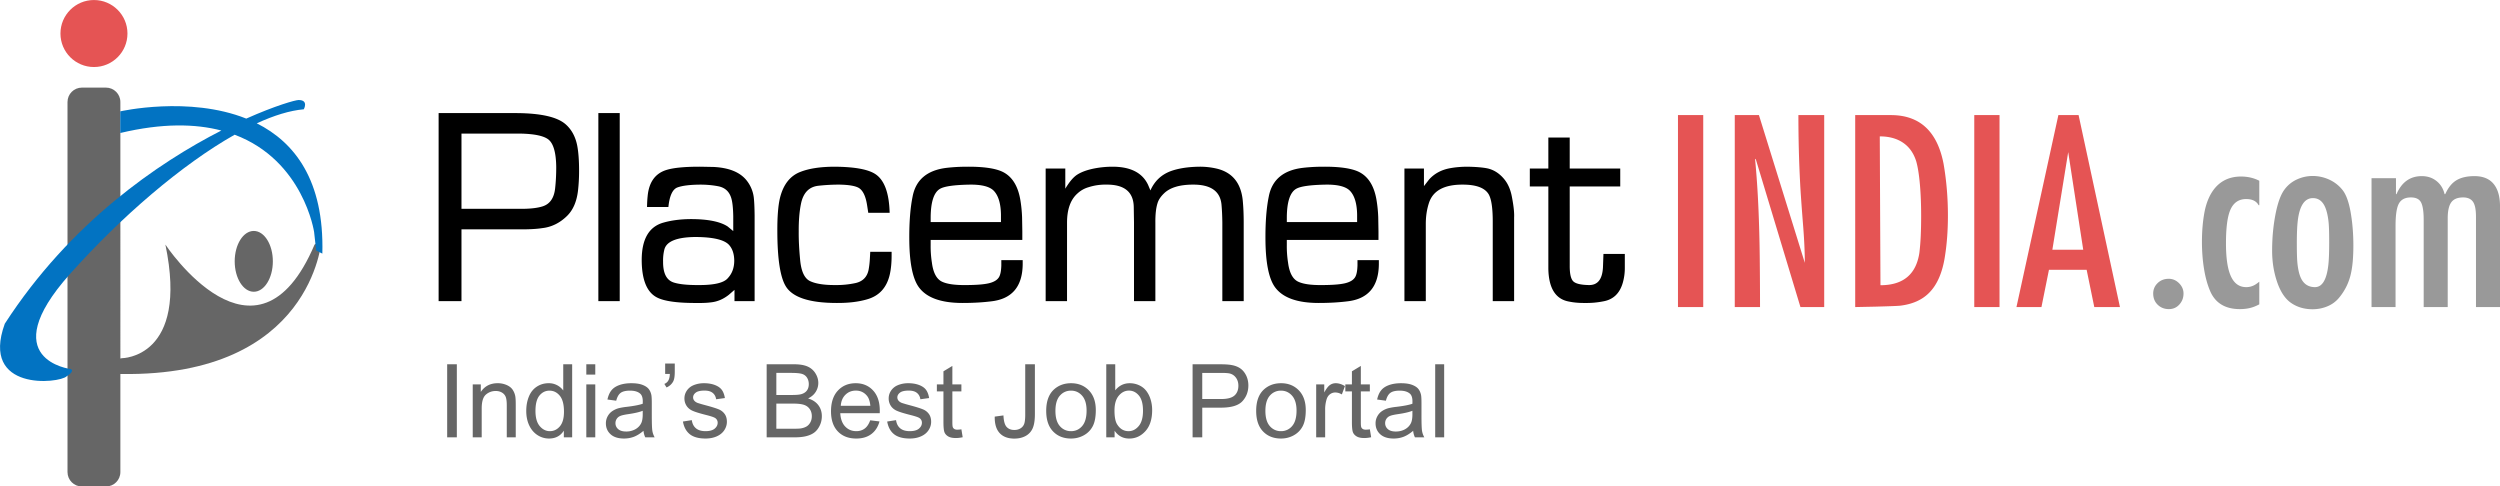 <svg xmlns="http://www.w3.org/2000/svg" xml:space="preserve" viewBox="11.23 23.48 375.49 73.07"><switch><g fill-rule="evenodd" clip-rule="evenodd"><path fill="#E55454" d="M263.255 69.6h3.794V40.766h-3.794V69.6zm18.354-18.498c.068 1.313.219 3.438.451 6.378.164 2.092.246 3.917.246 5.476l-6.891-22.189h-3.63V69.6h3.794c0-2.215-.014-4.648-.041-7.301s-.096-5.216-.205-7.69-.273-4.874-.492-7.198l.082-.082L281.65 69.6h3.568V40.766h-3.876c.001 3.595.09 7.041.267 10.336zm13.618-10.336h-5.353V69.6l2.994-.062c2.092-.055 3.343-.103 3.753-.144 1.832-.219 3.274-.854 4.327-1.907 1.244-1.23 2.051-3.104 2.42-5.619.287-1.846.431-3.842.431-5.988 0-2.707-.219-5.312-.656-7.813-.944-4.868-3.582-7.301-7.916-7.301zm4.491 18.129a34.025 34.025 0 0 1-.205 2.563c-.492 3.24-2.44 4.86-5.845 4.86l-.103-22.354c1.395 0 2.56.317 3.497.953.936.636 1.596 1.569 1.979 2.8.232.807.413 1.935.544 3.384.13 1.449.194 3.056.194 4.819 0 1.067-.02 2.059-.061 2.975zm8.039 10.705h3.794V40.766h-3.794V69.6zm15.668-28.834h-3.035L314.094 69.6h3.753l1.128-5.599h5.66l1.148 5.599h3.855l-6.213-28.834zm-3.938 20.22 2.379-14.663 2.256 14.663h-4.635z"/><path fill="#999" d="M336.97 65.354c-.67 0-1.228.215-1.672.646s-.666.954-.666 1.569c0 .684.226 1.244.677 1.682s1.012.656 1.682.656c.629 0 1.151-.229 1.568-.688s.626-1.008.626-1.65c0-.588-.223-1.104-.667-1.549-.445-.443-.96-.666-1.548-.666zm7.034-13.74c-.82.93-1.381 2.194-1.682 3.794-.246 1.354-.369 2.823-.369 4.409 0 1.367.099 2.684.297 3.947.198 1.265.496 2.376.893 3.333.766 1.873 2.27 2.81 4.512 2.81.533 0 1.032-.055 1.497-.164s.937-.294 1.415-.554v-3.404a4.806 4.806 0 0 1-.656.472 2.551 2.551 0 0 1-1.313.349c-1.121 0-1.928-.643-2.42-1.928-.41-1.066-.615-2.618-.615-4.655 0-2.27.205-3.91.615-4.922.465-1.148 1.271-1.723 2.42-1.723.916 0 1.538.308 1.866.923h.103V50.63c-.82-.424-1.736-.636-2.748-.636-1.573 0-2.844.54-3.815 1.62zm19.061.4a5.389 5.389 0 0 0-1.999-1.559 5.924 5.924 0 0 0-2.481-.543c-.807 0-1.583.167-2.328.502a4.762 4.762 0 0 0-1.855 1.467c-.588.752-1.053 2.003-1.395 3.753s-.513 3.582-.513 5.496c0 1.654.246 3.209.738 4.665s1.169 2.499 2.03 3.128c.479.342.994.595 1.548.759s1.139.246 1.754.246c.807 0 1.568-.154 2.286-.462s1.316-.769 1.795-1.384a8.465 8.465 0 0 0 1.682-3.507c.246-1.066.369-2.475.369-4.225 0-1.777-.137-3.442-.41-4.994-.273-1.55-.681-2.666-1.221-3.342zm-2.122 11.208c-.246 2.256-.916 3.384-2.01 3.384-.875 0-1.531-.362-1.969-1.087-.342-.574-.567-1.436-.677-2.584-.055-.588-.082-1.572-.082-2.953 0-1.436.048-2.557.144-3.363.273-2.256 1.032-3.384 2.276-3.384.752 0 1.326.376 1.723 1.128.314.602.526 1.463.636 2.584.055.588.082 1.565.082 2.933 0 1.475-.041 2.59-.123 3.342zm24.815-12.12c-.643-.779-1.6-1.169-2.871-1.169-1.107 0-2.007.205-2.697.615s-1.254 1.107-1.691 2.092h-.103c-.191-.82-.595-1.477-1.21-1.969s-1.354-.738-2.215-.738c-1.75 0-3.015.902-3.794 2.707h-.082v-2.4h-3.671V69.6h3.609V57.397c0-1.641.171-2.762.513-3.363s.937-.902 1.784-.902c.766 0 1.278.253 1.538.759s.39 1.381.39 2.625V69.6h3.609V56.27c0-1.107.178-1.907.533-2.399s.95-.738 1.784-.738c.67 0 1.158.212 1.466.636s.462 1.176.462 2.256V69.6h3.609V54.465c.001-1.463-.321-2.584-.963-3.363z"/><path d="M96.127 42.099c-1.262-1.064-3.692-1.608-7.292-1.633H77.109v28.24h3.433v-10.78h8.795c1.36.012 2.48-.05 3.358-.186 1.385-.161 2.616-.768 3.692-1.818.903-.879 1.453-2.134 1.651-3.767.111-.953.167-1.955.167-3.006 0-1.559-.093-2.82-.278-3.785-.272-1.385-.872-2.474-1.8-3.265zm-1.521 9.685c-.161 1.447-.786 2.344-1.874 2.69-.804.26-1.942.383-3.414.371h-8.776v-11.3h8.776c2.152.037 3.581.334 4.286.891.754.605 1.144 1.979 1.169 4.119 0 1.175-.056 2.252-.167 3.229zm6.494 16.922h3.21v-28.24h-3.21v28.24zm22.266-18.128c-.99-1.237-2.647-1.911-4.973-2.022l-1.874-.037c-2.363-.013-4.089.148-5.177.482-1.695.52-2.642 1.83-2.839 3.934-.05.47-.081 1.014-.093 1.633h3.21c.173-1.695.631-2.675 1.373-2.941s1.88-.405 3.414-.417c.939 0 1.83.08 2.672.241 1.002.186 1.657.761 1.967 1.726.186.557.29 1.478.315 2.765v2.245l-.835-.687c-1.126-.742-2.981-1.113-5.566-1.113-1.547.012-2.92.191-4.119.538-2.152.618-3.229 2.492-3.229 5.622.012 2.932.761 4.793 2.245 5.585 1.101.594 3.166.878 6.197.854.742.012 1.397-.019 1.967-.093.952-.1 1.843-.477 2.672-1.132l.854-.742v1.688h3.024v-12.84c-.013-1.237-.056-2.159-.13-2.765a5.105 5.105 0 0 0-1.075-2.524zm-2.802 14.658c-.582.717-2.041 1.069-4.379 1.058-1.695.012-2.957-.118-3.785-.39-1.064-.347-1.59-1.386-1.577-3.117a6.832 6.832 0 0 1 .167-1.726c.26-1.299 1.824-1.961 4.694-1.985 2.561.012 4.218.383 4.973 1.113.557.568.841 1.379.854 2.431-.001 1.064-.316 1.936-.947 2.616zm21.319-2.931a13.204 13.204 0 0 1-.185 1.651c-.211 1.113-.872 1.793-1.985 2.041-.99.21-1.986.309-2.988.297-1.682.012-2.953-.183-3.813-.585-.86-.401-1.364-1.5-1.513-3.293-.148-1.559-.216-2.938-.204-4.138-.013-1.608.099-2.994.333-4.156.334-1.683 1.218-2.598 2.653-2.746a28.324 28.324 0 0 1 3.118-.167c1.397.024 2.362.186 2.894.482.631.371 1.052 1.225 1.262 2.561l.186 1.188h3.21c-.075-2.92-.761-4.837-2.06-5.752-1.064-.755-3.118-1.145-6.161-1.169-2.115 0-3.829.253-5.139.761-1.559.581-2.592 1.874-3.099 3.878-.285 1.15-.421 2.857-.409 5.121.012 4.119.439 6.858 1.281 8.22 1.026 1.657 3.574 2.486 7.645 2.486 1.744.012 3.253-.167 4.527-.538 1.831-.508 2.975-1.751 3.433-3.729.185-.805.278-1.757.278-2.857v-.557h-3.209l-.055 1.001zm19.742 1.039c-.025.828-.142 1.416-.352 1.763-.26.433-.768.739-1.522.918-.754.18-1.942.27-3.563.27-1.534.012-2.672-.148-3.414-.482-.854-.371-1.38-1.336-1.578-2.895a15.79 15.79 0 0 1-.186-2.635v-.761h13.768v-1.28l-.037-2.171a20.392 20.392 0 0 0-.278-2.672c-.383-2.128-1.311-3.52-2.783-4.175-1.101-.482-2.82-.718-5.158-.705-1.076 0-2.103.056-3.08.167-2.944.346-4.657 1.781-5.14 4.305-.346 1.694-.513 3.797-.501 6.309.012 3.476.464 5.875 1.354 7.199 1.125 1.657 3.34 2.486 6.643 2.486 1.559 0 2.987-.081 4.286-.241 3.129-.347 4.713-2.202 4.75-5.566v-.631h-3.21v.797zm-10.613-7.274c.025-2.264.482-3.668 1.374-4.212.643-.396 2.164-.612 4.564-.649 1.769-.013 2.956.303 3.562.946.68.729 1.033 1.917 1.058 3.563v1.113h-10.558v-.761zm43.009-7.255a11.09 11.09 0 0 0-2.653-.297c-1.707.024-3.142.247-4.305.668-1.41.531-2.424 1.496-3.043 2.895l-.353-.835c-.854-1.818-2.635-2.728-5.344-2.728-.866 0-1.738.08-2.616.241-1.113.21-2.004.525-2.672.946-.582.371-1.181 1.076-1.8 2.115v-3.024h-2.95v19.909h3.21V56.924c0-1.992.52-3.451 1.559-4.379a4.097 4.097 0 0 1 1.67-.946 8.183 8.183 0 0 1 2.672-.39c2.697-.025 4.07 1.088 4.119 3.34l.037 2.319v11.838h3.21V56.942c-.012-1.237.093-2.208.315-2.913.148-.52.482-1.027 1.002-1.521.903-.866 2.35-1.299 4.342-1.299 2.635-.013 4.057.971 4.268 2.95.074.804.118 1.719.13 2.746v11.801h3.21V56.942c0-1.262-.049-2.394-.148-3.396-.272-2.585-1.559-4.162-3.86-4.731zm21.097 14.529c-.024.828-.142 1.416-.353 1.763-.26.433-.768.739-1.521.918-.754.18-1.941.27-3.563.27-1.533.012-2.672-.148-3.414-.482-.854-.371-1.379-1.336-1.577-2.895a15.79 15.79 0 0 1-.186-2.635v-.761h13.768v-1.28l-.037-2.171a20.392 20.392 0 0 0-.278-2.672c-.383-2.128-1.311-3.52-2.783-4.175-1.102-.482-2.82-.718-5.158-.705-1.076 0-2.104.056-3.08.167-2.943.346-4.657 1.781-5.14 4.305-.347 1.694-.513 3.797-.501 6.309.012 3.476.464 5.875 1.354 7.199 1.126 1.657 3.34 2.486 6.643 2.486 1.559 0 2.987-.081 4.286-.241 3.129-.347 4.713-2.202 4.75-5.566v-.631h-3.21v.797zm-10.613-7.274c.024-2.264.482-3.668 1.373-4.212.644-.396 2.165-.612 4.564-.649 1.769-.013 2.956.303 3.563.946.681.729 1.032 1.917 1.058 3.563v1.113h-10.558v-.761zm32.656-5.677c-.705-.854-1.534-1.392-2.486-1.614-.705-.148-1.707-.235-3.006-.26-.94 0-1.818.074-2.635.223-1.299.234-2.351.798-3.154 1.688l-.779 1.002v-2.635h-2.932v19.909h3.21V57.109c0-1.113.154-2.152.464-3.117.594-1.868 2.288-2.796 5.084-2.783 1.979 0 3.266.464 3.859 1.392.433.68.649 2.065.649 4.156v11.949h3.21v-12.58c.037-.681-.067-1.677-.315-2.987-.197-1.126-.588-2.041-1.169-2.746zm14.9 11.225-.074 2.041c-.1 1.793-.811 2.672-2.134 2.635-1.262-.025-2.057-.232-2.384-.622-.328-.39-.486-1.172-.474-2.347V51.487h7.589v-2.69h-7.589V44.14h-3.21v4.657h-2.783v2.69h2.783v12.339c.049 2.956 1.095 4.607 3.136 4.954.718.148 1.528.216 2.431.204a12.6 12.6 0 0 0 2.672-.241c1.51-.26 2.492-1.2 2.95-2.82a8.002 8.002 0 0 0 .297-2.208v-2.097h-3.21z"/><circle cx="25.342" cy="28.515" r="5.032" fill="#E55454"/><path fill="#666" d="M58.477 60.214c-8.755 20.627-22.407 0-22.407 0 3.562 17.065-6.529 17.065-6.529 17.065l-.232.049V38.803c0-1.195-.97-2.165-2.166-2.165h-3.609c-1.196 0-2.165.97-2.165 2.165v55.58c0 1.196.969 2.166 2.165 2.166h3.609c1.196 0 2.166-.97 2.166-2.166V79.648l.232.005c28.564.386 29.975-20.033 29.975-20.033l-1.039.594zM49.346 67.3c1.582 0 2.865-2.045 2.865-4.567s-1.283-4.567-2.865-4.567c-1.583 0-2.865 2.045-2.865 4.567s1.283 4.567 2.865 4.567z"/><path fill="#0273C2" d="M49.798 42.003c2.585-1.186 4.978-1.928 7.059-2.107 0 0 .774-1.394-.774-1.394-.493 0-3.489.837-7.864 2.791-8.608-3.437-18.926-1.087-18.926-1.087v3.251c6.323-1.505 11.283-1.393 15.183-.372-9.44 4.817-22.722 13.849-32.527 29.016-3.716 10.219 8.208 8.979 9.292 7.896 0 0 1.274-.746.62-1.084 0 0-11.614-1.394-.155-14.244 7.696-8.631 16.856-16.487 24.765-20.955C56.824 47.607 58.407 58.32 58.407 58.32l.31 2.787.929.465c.299-11.065-4.217-16.744-9.848-19.569z"/><path fill="#666" d="M78.393 89.166h1.452V78.192h-1.452v10.974zm9.805-7.193c-.2-.279-.5-.505-.902-.678a3.322 3.322 0 0 0-1.321-.258c-1.103 0-1.946.437-2.53 1.31v-1.13h-1.212v7.949h1.347v-4.342c0-1.018.208-1.709.625-2.073s.912-.546 1.486-.546c.359 0 .672.081.939.243s.453.379.558.651c.105.271.157.682.157 1.231v4.835h1.348v-4.888c0-.624-.025-1.061-.075-1.311a2.613 2.613 0 0 0-.42-.993zm7.628.157a2.654 2.654 0 0 0-2.193-1.093c-.654 0-1.245.172-1.774.517-.529.344-.926.84-1.19 1.485-.265.646-.397 1.366-.397 2.16 0 .813.146 1.533.438 2.159s.704 1.114 1.235 1.464a3.12 3.12 0 0 0 1.748.523c.978 0 1.719-.395 2.223-1.183v1.003h1.25V78.192h-1.34v3.938zm-.506 5.386c-.412.481-.912.723-1.5.723-.584 0-1.091-.252-1.52-.757-.429-.504-.644-1.265-.644-2.282 0-1.053.201-1.824.603-2.313s.902-.733 1.501-.733c.614 0 1.13.255 1.549.764.419.509.629 1.308.629 2.396 0 .985-.206 1.72-.618 2.202zm3.972-7.774h1.347v-1.55h-1.347v1.55zm0 9.424h1.347v-7.949h-1.347v7.949zm9.835-3.331v-1.796c0-.6-.022-1.014-.067-1.243-.08-.369-.219-.675-.419-.917s-.512-.442-.936-.603c-.424-.159-.976-.239-1.654-.239-.684 0-1.285.094-1.804.28-.519.188-.916.454-1.19.802-.274.347-.472.802-.591 1.365l1.317.18c.145-.563.368-.956.67-1.179.302-.222.77-.333 1.403-.333.679 0 1.19.152 1.535.457.254.225.382.611.382 1.16 0 .05-.003.167-.008.352-.514.18-1.315.334-2.403.464a9.79 9.79 0 0 0-1.197.202 3.3 3.3 0 0 0-.97.441 2.2 2.2 0 0 0-.696.775 2.173 2.173 0 0 0-.266 1.066c0 .664.235 1.209.704 1.636.469.427 1.141.64 2.014.64.529 0 1.024-.087 1.486-.262s.942-.475 1.441-.898c.04.374.13.701.27.98h1.407a3.006 3.006 0 0 1-.34-.954c-.059-.331-.088-1.123-.088-2.376zm-1.362-.164c0 .594-.072 1.043-.217 1.347-.19.395-.487.705-.891.933a2.78 2.78 0 0 1-1.385.34c-.524 0-.922-.119-1.194-.359a1.146 1.146 0 0 1-.408-.897 1.153 1.153 0 0 1 .718-1.079c.229-.1.622-.189 1.175-.27.978-.14 1.712-.31 2.201-.509v.494zm3.368-6.026h.704c-.015.414-.089.74-.221.978-.132.236-.333.41-.603.52l.33.531c.454-.204.789-.509 1.003-.913.155-.294.232-.775.232-1.444V78.08h-1.444v1.565zm8.066 5.326c-.377-.162-1.042-.371-1.995-.625a21.723 21.723 0 0 1-1.19-.345c-.235-.095-.407-.214-.517-.359a.744.744 0 0 1-.165-.472c0-.274.132-.514.396-.718.265-.205.706-.308 1.325-.308.524 0 .929.115 1.216.345.287.229.46.549.52.958l1.317-.18c-.085-.514-.239-.925-.464-1.231s-.573-.55-1.044-.729c-.471-.18-1.019-.27-1.643-.27-.414 0-.802.054-1.164.161-.362.107-.647.238-.857.393-.279.2-.5.45-.662.752a2.044 2.044 0 0 0-.244.984c0 .39.099.745.296 1.067.197.321.486.573.868.756.382.182 1.067.397 2.055.647.734.185 1.193.337 1.377.456a.818.818 0 0 1 .396.719c0 .34-.149.636-.449.888-.3.252-.759.378-1.377.378-.614 0-1.092-.143-1.434-.427-.342-.285-.55-.693-.625-1.228l-1.332.209c.149.844.495 1.479 1.037 1.909.542.429 1.329.644 2.361.644.624 0 1.183-.108 1.677-.325.494-.218.872-.524 1.134-.921.262-.396.393-.819.393-1.269 0-.459-.107-.844-.322-1.153a2.004 2.004 0 0 0-.884-.706zm13.402-1.644c.514-.254.898-.588 1.153-1.003a2.49 2.49 0 0 0 .382-1.324c0-.504-.144-.987-.431-1.449a2.598 2.598 0 0 0-1.19-1.025c-.507-.222-1.179-.333-2.018-.333h-4.117v10.974h4.184c.699 0 1.289-.061 1.771-.184.481-.122.882-.303 1.201-.542.319-.24.588-.58.805-1.022.217-.441.326-.919.326-1.434 0-.639-.178-1.192-.535-1.661s-.867-.802-1.531-.997zm-4.768-3.84h2.193c.788 0 1.345.052 1.669.153.324.103.574.292.749.569s.262.598.262.962c0 .384-.094.703-.281.958s-.465.437-.834.547c-.28.084-.741.127-1.385.127h-2.373v-3.316zm5.112 7.422c-.145.268-.329.471-.554.61s-.504.239-.838.299c-.19.035-.519.053-.988.053h-2.732v-3.772h2.538c.698 0 1.234.062 1.605.184s.663.334.872.636.314.658.314 1.066c.001.349-.072.658-.217.924zm6.812-5.872c-1.098 0-1.991.369-2.68 1.107-.688.739-1.033 1.777-1.033 3.114 0 1.292.34 2.297 1.021 3.013s1.603 1.074 2.766 1.074c.923 0 1.682-.225 2.275-.674s1-1.08 1.22-1.894l-1.392-.172c-.205.568-.482.982-.831 1.242-.35.26-.771.39-1.265.39-.664 0-1.218-.232-1.662-.696-.444-.464-.691-1.133-.741-2.006h5.929c.005-.16.007-.28.007-.359 0-1.313-.337-2.331-1.011-3.055-.672-.723-1.54-1.084-2.603-1.084zm-2.245 3.391c.044-.693.278-1.247.7-1.661.421-.415.942-.622 1.561-.622.684 0 1.24.26 1.669.778.279.335.449.836.509 1.505h-4.439zm12.362.543c-.377-.162-1.042-.371-1.995-.625a21.723 21.723 0 0 1-1.19-.345c-.234-.095-.407-.214-.517-.359a.744.744 0 0 1-.165-.472c0-.274.132-.514.397-.718.264-.205.706-.308 1.325-.308.524 0 .929.115 1.216.345s.46.549.52.958l1.318-.18c-.085-.514-.24-.925-.464-1.231s-.573-.55-1.044-.729c-.472-.18-1.02-.27-1.643-.27-.415 0-.802.054-1.164.161s-.647.238-.857.393c-.279.2-.5.45-.662.752a2.055 2.055 0 0 0-.243.984c0 .39.098.745.295 1.067.197.321.487.573.868.756.382.182 1.067.397 2.055.647.734.185 1.193.337 1.377.456a.819.819 0 0 1 .397.719c0 .34-.15.636-.449.888s-.759.378-1.377.378c-.614 0-1.092-.143-1.434-.427-.342-.285-.55-.693-.625-1.228l-1.332.209c.149.844.495 1.479 1.037 1.909.542.429 1.329.644 2.361.644.624 0 1.183-.108 1.677-.325.494-.218.872-.524 1.134-.921.262-.396.393-.819.393-1.269 0-.459-.107-.844-.322-1.153a2.03 2.03 0 0 0-.887-.706zm5.161 3.043c-.2 0-.353-.032-.46-.098a.555.555 0 0 1-.232-.262c-.047-.11-.071-.357-.071-.741v-4.648h1.355v-1.048h-1.355V78.44l-1.34.809v1.969h-.988v1.048h.988v4.573c0 .809.055 1.339.165 1.591.11.252.3.455.569.61.269.154.648.231 1.138.231.299 0 .639-.04 1.018-.119l-.195-1.19a4.555 4.555 0 0 1-.592.052zm10.18-2.261c0 .629-.05 1.087-.15 1.373-.1.287-.282.515-.546.682s-.579.251-.943.251c-.494 0-.881-.155-1.16-.465-.279-.309-.437-.883-.472-1.721l-1.31.179c-.02 1.094.226 1.917.737 2.471s1.249.831 2.212.831c.648 0 1.214-.133 1.695-.397a2.376 2.376 0 0 0 1.056-1.152c.222-.504.333-1.215.333-2.133v-7.479h-1.452v7.56zm6.879-4.716c-.983 0-1.816.294-2.5.883-.819.709-1.228 1.8-1.228 3.271 0 1.343.343 2.37 1.029 3.084s1.586 1.07 2.699 1.07c.693 0 1.333-.162 1.92-.486s1.033-.78 1.34-1.366c.307-.586.46-1.391.46-2.414 0-1.263-.347-2.252-1.041-2.968-.693-.715-1.586-1.074-2.679-1.074zm1.669 6.438c-.444.509-1 .764-1.669.764a2.139 2.139 0 0 1-1.677-.76c-.444-.507-.666-1.27-.666-2.287s.222-1.779.666-2.283 1.003-.756 1.677-.756c.664 0 1.219.253 1.666.76.446.507.67 1.251.67 2.234-.001 1.042-.223 1.819-.667 2.328zm9.615-5.311c-.282-.357-.642-.634-1.078-.831s-.899-.296-1.388-.296c-.883 0-1.609.356-2.178 1.07v-3.915h-1.348v10.974h1.25v-.995c.534.783 1.27 1.175 2.208 1.175.943 0 1.751-.372 2.425-1.115.673-.743 1.01-1.797 1.01-3.159 0-.573-.08-1.112-.24-1.616a3.996 3.996 0 0 0-.661-1.292zm-1.119 5.307c-.429.512-.938.768-1.527.768-.724 0-1.298-.347-1.722-1.041-.26-.424-.389-1.112-.389-2.065 0-.969.214-1.708.644-2.22s.938-.768 1.527-.768c.584 0 1.082.247 1.494.741.412.494.617 1.261.617 2.298-.001 1.013-.215 1.775-.644 2.287zm15.255-8.66c-.364-.252-.815-.423-1.354-.513-.384-.07-.941-.105-1.669-.105h-4.139v10.974h1.452v-4.461h2.814c1.552 0 2.625-.323 3.219-.97.594-.646.891-1.436.891-2.369 0-.544-.111-1.043-.333-1.497-.224-.455-.517-.807-.881-1.059zm-.876 4.075c-.395.35-1.061.524-1.999.524h-2.837v-3.923h2.807c.659 0 1.11.033 1.355.098.379.104.685.32.917.647s.348.72.348 1.179c0 .634-.197 1.126-.591 1.475zm6.991-1.849c-.982 0-1.816.294-2.5.883-.818.709-1.227 1.8-1.227 3.271 0 1.343.343 2.37 1.029 3.084.686.714 1.585 1.07 2.698 1.07.693 0 1.334-.162 1.92-.486a3.256 3.256 0 0 0 1.34-1.366c.308-.586.461-1.391.461-2.414 0-1.263-.347-2.252-1.041-2.968-.694-.715-1.586-1.074-2.68-1.074zm1.67 6.438a2.125 2.125 0 0 1-1.67.764 2.135 2.135 0 0 1-1.676-.76c-.445-.507-.666-1.27-.666-2.287s.221-1.779.666-2.283a2.136 2.136 0 0 1 1.676-.756c.664 0 1.219.253 1.666.76.446.507.67 1.251.67 2.234 0 1.042-.223 1.819-.666 2.328zm5.685-6.168c-.263.18-.549.552-.857 1.115v-1.205h-1.213v7.949h1.348v-4.162a5.2 5.2 0 0 1 .225-1.571c.1-.314.267-.561.501-.737a1.28 1.28 0 0 1 .794-.266c.329 0 .658.097.988.292l.463-1.251c-.469-.289-.93-.434-1.385-.434-.314 0-.602.09-.864.27zm5.401 6.707c-.2 0-.354-.032-.461-.098a.555.555 0 0 1-.232-.262c-.047-.11-.07-.357-.07-.741v-4.648h1.354v-1.048h-1.354V78.44l-1.34.809v1.969h-.988v1.048h.988v4.573c0 .809.055 1.339.164 1.591s.3.455.569.61c.27.154.648.231 1.138.231.299 0 .639-.04 1.018-.119l-.194-1.19a4.584 4.584 0 0 1-.592.052zm8.345-2.179v-1.796c0-.6-.022-1.014-.067-1.243-.079-.369-.22-.675-.419-.917s-.512-.442-.936-.603c-.424-.159-.977-.239-1.654-.239-.684 0-1.285.094-1.805.28-.519.188-.915.454-1.189.802-.275.347-.472.802-.592 1.365l1.318.18c.145-.563.367-.956.67-1.179.301-.222.77-.333 1.402-.333.68 0 1.19.152 1.535.457.254.225.381.611.381 1.16 0 .05-.002.167-.007.352-.515.18-1.315.334-2.403.464a9.825 9.825 0 0 0-1.197.202c-.359.1-.682.247-.969.441-.287.195-.52.453-.696.775a2.174 2.174 0 0 0-.267 1.066c0 .664.235 1.209.704 1.636.47.427 1.14.64 2.014.64.528 0 1.024-.087 1.485-.262.462-.175.942-.475 1.441-.898.04.374.13.701.27.98h1.407a3.008 3.008 0 0 1-.341-.954c-.055-.331-.085-1.123-.085-2.376zm-1.362-.164c0 .594-.072 1.043-.217 1.347-.19.395-.487.705-.892.933-.404.227-.865.34-1.385.34-.523 0-.922-.119-1.193-.359a1.15 1.15 0 0 1-.408-.897 1.153 1.153 0 0 1 .719-1.079c.229-.1.621-.189 1.176-.27.978-.14 1.711-.31 2.2-.509v.494zm3.421-7.479v10.974h1.348V78.192h-1.348z"/></g></switch></svg>